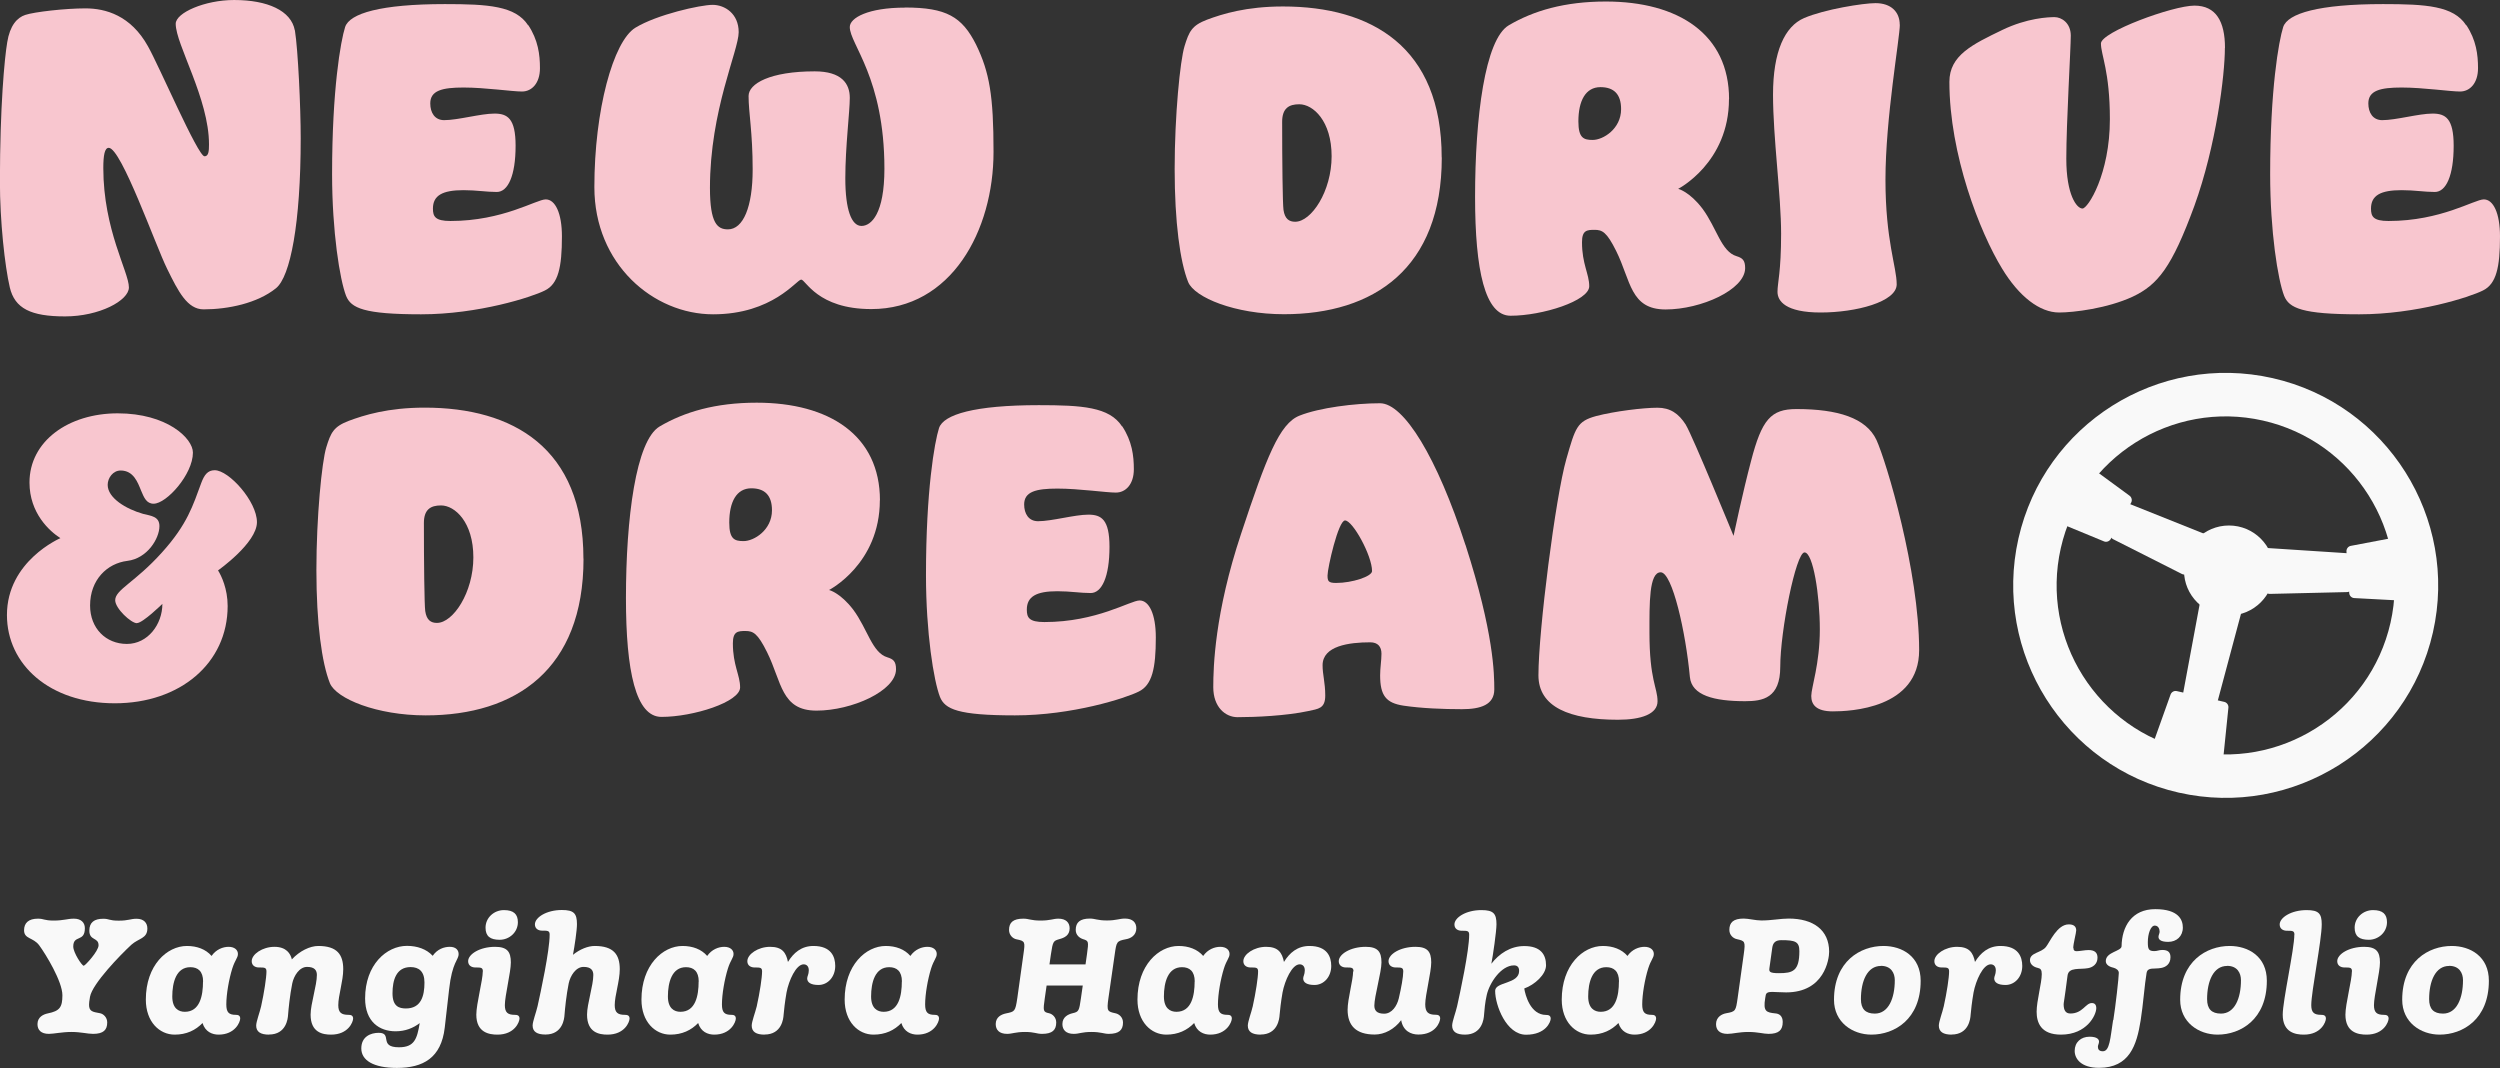 <?xml version="1.0" encoding="UTF-8"?>
<svg id="_レイヤー_2" data-name="レイヤー 2" xmlns="http://www.w3.org/2000/svg" viewBox="0 0 262.8 112.27">
  <rect x="0" y="0" width="262.8" height="112.27" fill="#333333" stroke="none"/>
  <defs>
    <style>
      .cls-1 {
        fill: #f8c6cf;
      }

      .cls-1, .cls-2 {
        stroke-width: 0px;
      }

      .cls-2 {
        fill: #f9f9f9;
      }
    </style>
  </defs>
  <g id="_レイヤー_1-2" data-name="レイヤー 1">
    <g>
      <path class="cls-2" d="m9.36,105.61c0,.71.37.76,1.15.9.37.07.76.44.76.97,0,.8-.41,1.2-1.49,1.2-.59,0-1.27-.2-2.27-.2s-1.85.2-2.37.2c-.83,0-1.2-.41-1.2-1.02,0-.75.61-1.03,1.08-1.13,1.25-.25,1.54-.64,1.54-1.91,0-1.44-1.74-4.3-2.44-5.25-.63-.85-1.59-.64-1.59-1.58,0-.76.46-1.22,1.46-1.22.64,0,.63.2,1.66.2s1.44-.2,2.12-.2c.75,0,1.15.41,1.15,1,0,1.51-1.22.66-1.22,1.93,0,.64.91,2.02,1.1,2.02.15,0,1.56-1.54,1.56-2.15,0-.86-.97-.46-.97-1.54,0-.88.53-1.25,1.46-1.25.66,0,.59.2,1.63.2s1.22-.2,1.88-.2c.76,0,1.13.44,1.13,1.02,0,1.07-.91,1.02-1.68,1.71-1.17,1.08-4.1,4.1-4.35,5.47-.08.46-.1.68-.1.85Z"/>
      <path class="cls-2" d="m22.23,100.5c.49-.71,1.22-.97,1.8-.97.64,0,.98.34.98.75s-.3.61-.59,1.52c-.36,1.15-.63,2.74-.63,3.78,0,.83.25,1.1,1,1.1.22,0,.46.05.46.39,0,.36-.53,1.69-2.27,1.69-.68,0-1.41-.3-1.69-1.22-.73.76-1.69,1.22-2.93,1.22-1.59,0-3.03-1.34-3.03-3.68,0-3.61,2.22-5.64,4.32-5.64,1.05,0,1.98.34,2.59,1.05Zm-.88,2.68c0-1.08-.54-1.51-1.34-1.51-1.49,0-1.9,1.61-1.9,3.08,0,1.25.66,1.61,1.32,1.61,1.58,0,1.91-1.69,1.91-3.18Z"/>
      <path class="cls-2" d="m28.28,108.76c-.88,0-1.35-.29-1.35-.95,0-.42.37-1.37.52-2.03.32-1.44.56-3.03.56-3.66,0-.42-.2-.42-.8-.42-.37,0-.75-.19-.75-.66,0-.73,1.13-1.51,2.39-1.51s1.69.73,1.83,1.32c.81-.88,1.9-1.41,2.78-1.41,1.98,0,2.62.91,2.62,2.44,0,1.25-.52,2.76-.52,3.78,0,.78.32,1.02,1.07,1.02.24,0,.49.05.49.39s-.49,1.69-2.32,1.69c-.88,0-2.15-.22-2.15-2.1,0-1.13.66-3.07.66-4.17,0-.47-.22-.85-1.03-.85s-1.39.93-1.56,1.74c-.25,1.25-.39,2.66-.44,3.32-.02.34-.17,2.05-2,2.05Z"/>
      <path class="cls-2" d="m45.48,100.48c.49-.71,1.2-.95,1.8-.95.66,0,.93.36.93.76,0,.64-.68.81-1,3.71l-.46,4.03c-.37,3.18-2.27,4.23-5.03,4.23-2.49,0-3.74-.81-3.74-2.05s.98-1.64,1.83-1.64c1.49,0-.05,1.52,2.13,1.52,1.61,0,1.9-.86,2.18-2.54-.68.52-1.52.86-2.54.86-1.69,0-3.2-1-3.2-3.46,0-3.54,2.25-5.52,4.4-5.52,1.08,0,2.05.34,2.69,1.03Zm-.86,2.81c0-1.2-.61-1.63-1.46-1.63-1.51,0-1.9,1.37-1.9,2.76s.71,1.59,1.41,1.59c1.59,0,1.95-1.3,1.95-2.73Z"/>
      <path class="cls-2" d="m50.76,102.12c0-.42-.2-.42-.8-.42-.37,0-.75-.19-.75-.66,0-.73,1.22-1.51,2.83-1.51,1.27,0,1.66.51,1.66,1.64,0,1.03-.63,3.52-.63,4.49,0,.78.31,1.02,1.05,1.02.24,0,.49.05.49.39s-.49,1.69-2.32,1.69c-.88,0-2.22-.22-2.22-2.1,0-1.13.68-3.62.68-4.54Zm3.68-5.18c0,1.07-.91,1.85-1.91,1.85s-1.49-.37-1.49-1.27c0-1.07.91-1.85,1.93-1.85s1.47.42,1.47,1.27Z"/>
      <path class="cls-2" d="m64.62,105.66c0,.78.32,1.02,1.07,1.02.24,0,.49.05.49.39s-.49,1.69-2.32,1.69c-.88,0-2.15-.22-2.15-2.1,0-1.13.66-3.07.66-4.17,0-.47-.22-.85-1.03-.85s-1.39.93-1.56,1.74c-.25,1.25-.39,2.66-.44,3.32-.02.34-.17,2.05-2,2.05-.88,0-1.35-.29-1.35-.95,0-.42.37-1.37.52-2.03.32-1.44,1.27-5.83,1.27-7.52,0-.42-.2-.42-.8-.42-.37,0-.75-.19-.75-.66,0-.73,1.22-1.51,2.83-1.51,1.27,0,1.59.36,1.59,1.49,0,.66-.25,2.32-.42,3.22.73-.59,1.58-.93,2.29-.93,1.98,0,2.63.91,2.63,2.44,0,1.25-.53,2.76-.53,3.78Z"/>
      <path class="cls-2" d="m74.33,100.5c.49-.71,1.22-.97,1.8-.97.64,0,.98.34.98.75s-.3.61-.59,1.52c-.36,1.15-.63,2.74-.63,3.78,0,.83.25,1.1,1,1.1.22,0,.46.05.46.39,0,.36-.53,1.69-2.27,1.69-.68,0-1.41-.3-1.69-1.22-.73.76-1.69,1.22-2.93,1.22-1.59,0-3.03-1.34-3.03-3.68,0-3.61,2.22-5.64,4.32-5.64,1.05,0,1.98.34,2.59,1.05Zm-.88,2.68c0-1.08-.54-1.51-1.34-1.51-1.49,0-1.9,1.61-1.9,3.08,0,1.25.66,1.61,1.32,1.61,1.58,0,1.91-1.69,1.91-3.18Z"/>
      <path class="cls-2" d="m80.37,108.76c-.88,0-1.35-.29-1.35-.95,0-.42.37-1.37.53-2.03.32-1.44.56-3.03.56-3.66,0-.42-.2-.42-.8-.42-.37,0-.75-.19-.75-.66,0-.73,1.13-1.51,2.39-1.51s1.68.59,1.88,1.59c.58-.95,1.41-1.68,2.68-1.68,1.86,0,2.29,1.13,2.29,2.1,0,1.15-.78,2-1.76,2-.78,0-1.19-.25-1.19-.69,0-.22.17-.42.17-.85s-.24-.63-.54-.63c-.8,0-1.56,1.69-1.8,2.96-.17.97-.27,1.88-.31,2.37-.02.34-.17,2.05-2,2.05Z"/>
      <path class="cls-2" d="m95.69,100.5c.49-.71,1.22-.97,1.8-.97.64,0,.98.34.98.75s-.3.61-.59,1.52c-.36,1.15-.63,2.74-.63,3.78,0,.83.25,1.1,1,1.1.22,0,.46.05.46.39,0,.36-.53,1.69-2.27,1.69-.68,0-1.41-.3-1.69-1.22-.73.76-1.69,1.22-2.93,1.22-1.59,0-3.03-1.34-3.03-3.68,0-3.61,2.22-5.64,4.32-5.64,1.05,0,1.98.34,2.59,1.05Zm-.88,2.68c0-1.08-.54-1.51-1.34-1.51-1.49,0-1.9,1.61-1.9,3.08,0,1.25.66,1.61,1.32,1.61,1.58,0,1.91-1.69,1.91-3.18Z"/>
      <path class="cls-2" d="m113.81,103.6h-3.79l-.19,1.32c-.19,1.34-.19,1.46.44,1.59.37.08.76.44.76.97,0,.8-.41,1.2-1.49,1.2-.59,0-.78-.2-1.79-.2s-1.35.2-1.88.2c-.83,0-1.2-.42-1.2-1.03,0-.75.61-1.02,1.08-1.12.92-.19.98-.19,1.19-1.61l.64-4.59c.19-1.32.2-1.41-.73-1.59-.37-.07-.78-.44-.78-.98,0-.78.42-1.19,1.51-1.19.58,0,.78.2,1.81.2s1.32-.2,1.86-.2c.81,0,1.19.42,1.19,1.02,0,.76-.59,1-1.07,1.13-.64.19-.69.2-.9,1.61l-.15,1.05h3.79l.15-1.05c.2-1.41.17-1.42-.42-1.61-.36-.12-.76-.42-.76-.97,0-.78.44-1.19,1.49-1.19.54,0,.8.2,1.79.2s1.3-.2,1.9-.2c.81,0,1.19.42,1.19,1.02,0,.76-.61,1.07-1.08,1.15-1,.19-1,.27-1.19,1.59l-.66,4.59c-.2,1.42-.1,1.42.75,1.61.37.08.78.42.78.97,0,.78-.41,1.19-1.49,1.19-.54,0-.8-.2-1.83-.2s-1.27.2-1.86.2c-.81,0-1.19-.42-1.19-1.03,0-.75.61-1.03,1.07-1.14.66-.15.69-.25.88-1.59l.19-1.32Z"/>
      <path class="cls-2" d="m126.47,100.5c.49-.71,1.22-.97,1.8-.97.64,0,.98.34.98.75s-.3.61-.59,1.52c-.36,1.15-.63,2.74-.63,3.78,0,.83.25,1.1,1,1.1.22,0,.46.05.46.39,0,.36-.53,1.69-2.27,1.69-.68,0-1.41-.3-1.69-1.22-.73.76-1.69,1.22-2.93,1.22-1.59,0-3.03-1.34-3.03-3.68,0-3.61,2.22-5.64,4.32-5.64,1.05,0,1.98.34,2.59,1.05Zm-.88,2.68c0-1.08-.54-1.51-1.34-1.51-1.49,0-1.9,1.61-1.9,3.08,0,1.25.66,1.61,1.32,1.61,1.58,0,1.91-1.69,1.91-3.18Z"/>
      <path class="cls-2" d="m132.52,108.76c-.88,0-1.35-.29-1.35-.95,0-.42.37-1.37.52-2.03.32-1.44.56-3.03.56-3.66,0-.42-.2-.42-.8-.42-.37,0-.75-.19-.75-.66,0-.73,1.13-1.51,2.39-1.51s1.68.59,1.88,1.59c.58-.95,1.41-1.68,2.68-1.68,1.86,0,2.29,1.13,2.29,2.1,0,1.15-.78,2-1.76,2-.78,0-1.19-.25-1.19-.69,0-.22.17-.42.17-.85s-.24-.63-.54-.63c-.8,0-1.56,1.69-1.8,2.96-.17.97-.27,1.88-.31,2.37-.02.34-.17,2.05-2,2.05Z"/>
      <path class="cls-2" d="m142.28,102.12c0-.42-.2-.42-.8-.42-.37,0-.75-.19-.75-.66,0-.73,1.22-1.51,2.83-1.51,1.27,0,1.66.51,1.66,1.64,0,1.03-.75,3.57-.75,4.54,0,.47.22.85,1.03.85s1.35-.81,1.54-1.61c.25-1.07.47-2.25.47-2.83,0-.42-.2-.42-.8-.42-.37,0-.75-.19-.75-.66,0-.73,1.22-1.51,2.83-1.51,1.27,0,1.66.51,1.66,1.64,0,1.03-.63,3.44-.63,4.4,0,.83.32,1.1,1.08,1.1.24,0,.49.05.49.39,0,.36-.47,1.69-2.29,1.69-.78,0-1.61-.37-1.81-1.51-.71.95-1.76,1.51-2.78,1.51-1.98,0-2.85-.95-2.85-2.61,0-1.13.58-3.12.58-4.03Z"/>
      <path class="cls-2" d="m159.69,102.06c0-.44-.24-.58-.54-.58-1.35,0-2.57,1.83-2.86,3.1-.19.81-.25,1.64-.29,2.13-.02.34-.17,2.05-2,2.05-.88,0-1.35-.29-1.35-.95,0-.42.37-1.37.52-2.03.32-1.44,1.27-5.83,1.27-7.52,0-.42-.2-.42-.8-.42-.37,0-.75-.19-.75-.66,0-.73,1.22-1.51,2.83-1.51,1.27,0,1.59.36,1.59,1.49,0,.73-.37,3.3-.54,4.15.81-1.05,2-1.86,3.46-1.86,1.71,0,2.29.88,2.29,2.02,0,.97-1.19,2.05-2.29,2.44.1.66.64,2.78,2.29,2.78.24,0,.49.05.49.39s-.51,1.69-2.59,1.69-3.25-3.1-3.25-4.61c0-.98,2.52-.69,2.52-2.1Z"/>
      <path class="cls-2" d="m171.07,100.5c.49-.71,1.22-.97,1.8-.97.64,0,.98.34.98.75s-.3.61-.59,1.52c-.36,1.15-.63,2.74-.63,3.78,0,.83.25,1.1,1,1.1.22,0,.46.05.46.39,0,.36-.53,1.69-2.27,1.69-.68,0-1.41-.3-1.69-1.22-.73.76-1.69,1.22-2.93,1.22-1.59,0-3.03-1.34-3.03-3.68,0-3.61,2.22-5.64,4.32-5.64,1.05,0,1.98.34,2.59,1.05Zm-.88,2.68c0-1.08-.54-1.51-1.34-1.51-1.49,0-1.9,1.61-1.9,3.08,0,1.25.66,1.61,1.32,1.61,1.58,0,1.91-1.69,1.91-3.18Z"/>
      <path class="cls-2" d="m186.3,104.27c-.41,0-.64.07-.69.36l-.05.29c-.24,1.42.12,1.51,1.08,1.61.39.03.76.27.76.9,0,.85-.41,1.25-1.49,1.25-.54,0-1.12-.2-2.12-.2s-1.63.2-2.2.2c-.83,0-1.2-.41-1.2-1.02,0-.75.61-1.07,1.08-1.15.98-.17,1-.25,1.19-1.59l.64-4.59c.2-1.41.12-1.41-.73-1.61-.37-.08-.78-.42-.78-.97,0-.78.42-1.19,1.51-1.19.52,0,1.24.2,1.85.2,1.12,0,1.98-.2,2.88-.2,2.57,0,4.25,1.19,4.25,3.49,0,.78-.49,4.27-4.52,4.27-.59,0-1.08-.05-1.46-.05Zm0-4.64l-.3,2.15c-.05.37.02.52,1,.52,1.46,0,2.15-.22,2.15-2.32,0-1-.44-1.15-1.9-1.15-.66,0-.88.32-.95.8Z"/>
      <path class="cls-2" d="m192.79,105.1c0-4.06,2.78-5.66,5.2-5.66,1.96,0,3.91,1.1,3.91,3.66,0,4.06-2.76,5.66-5.18,5.66-1.98,0-3.93-1.29-3.93-3.66Zm4.93-3.56c-1.44,0-2.1,1.61-2.1,3.49,0,1.03.47,1.52,1.46,1.52,1.44,0,2.1-1.61,2.1-3.51,0-.76-.39-1.51-1.46-1.51Z"/>
      <path class="cls-2" d="m205.16,108.76c-.88,0-1.35-.29-1.35-.95,0-.42.37-1.37.52-2.03.32-1.44.56-3.03.56-3.66,0-.42-.2-.42-.8-.42-.37,0-.75-.19-.75-.66,0-.73,1.13-1.51,2.39-1.51s1.68.59,1.88,1.59c.58-.95,1.41-1.68,2.68-1.68,1.86,0,2.29,1.13,2.29,2.1,0,1.15-.78,2-1.76,2-.78,0-1.19-.25-1.19-.69,0-.22.17-.42.17-.85s-.24-.63-.54-.63c-.8,0-1.56,1.69-1.8,2.96-.17.97-.27,1.88-.31,2.37-.02.34-.17,2.05-2,2.05Z"/>
      <path class="cls-2" d="m217.96,99.65c0,.25.1.34.34.34.31,0,.85-.12,1.24-.12.63,0,.95.25.95.8,0,.71-.54,1.02-.98,1.1-.85.17-2.05-.14-2.17.78-.34,2.66-.41,2.85-.41,3.01,0,.63.2.98.71.98,1.29,0,1.59-1.1,2.25-1.1.32,0,.47.19.47.54,0,.71-.98,2.78-3.71,2.78-2.12,0-2.56-1.27-2.56-2.41s.54-3.01.54-3.95c0-.46-.12-.59-.44-.66-.37-.08-.8-.34-.8-.81,0-.8,1.19-.76,1.68-1.39.41-.51,1.17-2.37,2.4-2.37.52,0,.78.22.78.63,0,.27-.31,1.39-.31,1.85Z"/>
      <path class="cls-2" d="m222.15,107.25c.24-1.49.58-4.54.58-4.98,0-.29-.29-.46-.52-.53-.37-.08-.85-.27-.85-.71,0-.97,1.64-1.02,1.66-1.56.03-2.07,1.08-3.9,3.54-3.9s2.9,1.13,2.9,1.93c0,.93-.66,1.51-1.54,1.51s-1.02-.31-1.02-.53c0-.19.12-.36.12-.54,0-.29-.14-.64-.51-.64-.44,0-.73.88-.73,1.73,0,.73.07.95.69.95.31,0,.49-.12.83-.12.61,0,.86.25.86.76,0,.75-.52,1.05-.97,1.13-.75.15-1.42-.12-1.54.52-.2,1.12-.37,3.44-.63,5.03-.41,2.54-1.15,4.95-4.37,4.95-1.91,0-2.56-.97-2.56-1.78,0-.91.66-1.49,1.56-1.49.83,0,1,.3,1,.52,0,.19-.12.36-.12.54,0,.27.14.47.52.47.73,0,.78-1.37,1.08-3.29Z"/>
      <path class="cls-2" d="m229.18,105.1c0-4.06,2.78-5.66,5.2-5.66,1.96,0,3.91,1.1,3.91,3.66,0,4.06-2.76,5.66-5.18,5.66-1.98,0-3.93-1.29-3.93-3.66Zm4.93-3.56c-1.44,0-2.1,1.61-2.1,3.49,0,1.03.47,1.52,1.46,1.52,1.44,0,2.1-1.61,2.1-3.51,0-.76-.39-1.51-1.46-1.51Z"/>
      <path class="cls-2" d="m241.19,98.26c0-.42-.2-.42-.8-.42-.37,0-.75-.19-.75-.66,0-.73,1.22-1.51,2.83-1.51,1.27,0,1.59.36,1.59,1.49,0,1.69-1.1,7.08-1.1,8.5,0,.78.3,1.02,1.05,1.02.24,0,.49.05.49.39s-.49,1.69-2.32,1.69c-.88,0-2.22-.22-2.22-2.1,0-1.47,1.22-6.88,1.22-8.4Z"/>
      <path class="cls-2" d="m247.24,102.12c0-.42-.2-.42-.8-.42-.37,0-.75-.19-.75-.66,0-.73,1.22-1.51,2.83-1.51,1.27,0,1.66.51,1.66,1.64,0,1.03-.63,3.52-.63,4.49,0,.78.31,1.02,1.05,1.02.24,0,.49.05.49.39s-.49,1.69-2.32,1.69c-.88,0-2.22-.22-2.22-2.1,0-1.13.68-3.62.68-4.54Zm3.68-5.18c0,1.07-.91,1.85-1.91,1.85s-1.49-.37-1.49-1.27c0-1.07.91-1.85,1.93-1.85s1.47.42,1.47,1.27Z"/>
      <path class="cls-2" d="m252.52,105.1c0-4.06,2.78-5.66,5.2-5.66,1.96,0,3.91,1.1,3.91,3.66,0,4.06-2.76,5.66-5.18,5.66-1.98,0-3.93-1.29-3.93-3.66Zm4.93-3.56c-1.44,0-2.1,1.61-2.1,3.49,0,1.03.47,1.52,1.46,1.52,1.44,0,2.1-1.61,2.1-3.51,0-.76-.39-1.51-1.46-1.51Z"/>
      <path class="cls-2" d="m229.03,83.32c-12.01-2.72-19.57-14.7-16.85-26.72s14.7-19.57,26.72-16.85c12.01,2.72,19.57,14.7,16.85,26.72-2.72,12.01-14.7,19.57-26.72,16.85Zm8.85-39.11c-9.56-2.16-19.09,3.85-21.25,13.41s3.85,19.09,13.41,21.25,19.09-3.85,21.25-13.41-3.85-19.09-13.41-21.25Z"/>
      <path class="cls-2" d="m215.34,53.81l2.85-5.07c.17-.3.56-.38.83-.18l4.84,3.55c.23.17.3.49.16.74l-2.14,3.81c-.14.25-.45.36-.71.25l-5.55-2.29c-.32-.13-.45-.51-.28-.81Z"/>
      <path class="cls-2" d="m254.09,62.58l-.39-5.8c-.02-.34-.34-.59-.68-.52l-5.9,1.12c-.28.05-.48.31-.46.6l.29,4.36c.02.29.25.52.54.53l6,.32c.34.02.62-.27.6-.61Z"/>
      <path class="cls-2" d="m229.37,60.34l-7.24-3.66c-.28-.14-.39-.49-.25-.77l1.33-2.64c.13-.26.45-.38.72-.27l7.73,3.09c.32.13.46.51.28.81l-1.82,3.21c-.15.26-.48.36-.75.23Z"/>
      <path class="cls-2" d="m238.61,62.43l8.11-.19c.31,0,.56-.27.56-.58l-.07-2.95c0-.3-.24-.54-.53-.56l-8.3-.54c-.35-.02-.63.26-.61.61l.26,3.68c.02.3.28.54.58.53Z"/>
      <path class="cls-2" d="m232.85,81.84l-6.62-1.5c-.33-.08-.53-.43-.41-.75l2.35-6.58c.1-.27.38-.43.66-.36l4.98,1.13c.28.06.47.33.44.61l-.71,6.95c-.03.34-.36.57-.69.5Z"/>
      <circle class="cls-2" cx="234.31" cy="59.97" r="4.73"/>
      <path class="cls-2" d="m232.33,74.52l-2.49-.56c-.3-.07-.49-.36-.43-.66l1.99-10.7c.06-.32.37-.52.69-.45l3.3.75c.32.07.51.39.43.7l-2.81,10.51c-.08.3-.38.48-.68.41Z"/>
      <path class="cls-1" d="m31,3.19c.33,2.04.61,8.1.61,11.33,0,8.98-1.09,14.57-2.6,15.78-1.94,1.57-5.01,2.22-7.61,2.22-1.7,0-2.65-1.85-3.83-4.26-1.18-2.36-4.82-12.72-6.14-12.72-.43,0-.57.79-.57,2.13,0,6.48,2.69,10.92,2.69,12.54,0,1.39-3.12,3.05-6.71,3.05s-5.29-.83-5.81-3.05c-.52-2.22-1.04-6.94-1.04-11.15C0,11.2.47,6.15.76,4.44c.28-1.76,1.04-2.59,1.89-2.87.95-.32,4.21-.69,6.33-.69s4.77.74,6.57,3.98c1.18,2.08,5.25,11.57,5.95,11.57.43,0,.47-.56.47-1.25,0-4.81-3.5-10.5-3.5-12.68,0-1.16,3.07-2.5,6.14-2.5,3.5,0,6,1.11,6.38,3.19Z"/>
      <path class="cls-1" d="m55.53,2.64c1.04,1.57,1.23,3.1,1.23,4.53,0,1.57-.85,2.45-1.89,2.45s-3.88-.42-6.14-.42-3.5.32-3.5,1.67c0,.97.47,1.76,1.46,1.76,1.46,0,3.83-.69,5.29-.69,1.37,0,2.22.51,2.22,3.38,0,3.15-.8,4.86-1.98,4.86-1.09,0-2.13-.19-3.5-.19-2.22,0-3.21.56-3.21,1.94,0,.83.24,1.3,1.84,1.3,5.53,0,9.03-2.27,10.02-2.27s1.7,1.43,1.7,3.89c0,3.24-.38,5-1.8,5.69-1.37.69-6.99,2.5-13,2.5s-7.37-.65-7.89-1.94c-.66-1.71-1.47-6.75-1.47-12.81,0-8.88.9-13.97,1.37-15.45.47-1.43,3.73-2.41,10.49-2.41,4.54,0,7.42.19,8.74,2.22Z"/>
      <path class="cls-1" d="m95.13.79c4.35,0,6,.97,7.47,3.89,1.42,2.91,1.84,5.41,1.84,11.29,0,8.28-4.44,16.52-12.85,16.52-5.67,0-6.9-3.1-7.37-3.1s-2.98,3.65-9.26,3.65-12.48-5.27-12.48-13.37,1.98-15.31,4.3-16.75c2.27-1.39,6.85-2.41,8.13-2.41s2.74.92,2.74,2.87-3.02,8.19-3.02,16.38c0,3.75.8,4.35,1.89,4.35,1.61,0,2.6-2.36,2.6-6.29s-.43-5.97-.43-7.73c0-1.3,2.27-2.59,6.95-2.59,2.84,0,3.69,1.3,3.69,2.78s-.47,5.14-.47,8.47.66,5,1.7,5,2.41-1.3,2.41-6.01c0-9.58-3.64-13.09-3.64-14.9,0-.97,1.94-2.04,5.81-2.04Z"/>
      <path class="cls-1" d="m151.56,16.56c0,11.66-7.14,16.47-16.59,16.47-5.15,0-9.4-1.76-10.07-3.38-.85-2.13-1.42-6.29-1.42-11.89s.57-11.38,1.04-12.91.76-2.17,2.36-2.78c1.61-.6,4.11-1.39,7.99-1.39,9.26,0,16.68,4.21,16.68,15.87Zm-16.78-3.75c0,4.21.05,8.56.14,9.25.14.97.61,1.25,1.23,1.25,1.7,0,3.83-3.19,3.83-6.89s-1.94-5.46-3.4-5.46c-1.09,0-1.8.42-1.8,1.85Z"/>
      <path class="cls-1" d="m181.75,10.41c0,6.71-5.34,9.44-5.34,9.44,0,0,1.18.28,2.55,2.08,1.51,2.04,1.98,4.53,3.59,5,.61.19.9.42.9,1.25,0,2.27-4.63,4.35-8.36,4.35s-3.64-3.01-5.2-6.15c-.99-1.99-1.46-2.22-2.27-2.22s-1.32.05-1.32,1.3c0,2.31.76,3.33.76,4.63,0,1.53-4.92,3.1-8.27,3.1-2.69,0-3.73-4.77-3.73-12.49,0-8.37,1.04-16.56,3.54-18.04,2.6-1.53,5.86-2.5,10.21-2.5,7.61,0,12.95,3.42,12.95,10.27Zm-15.83,2.36c0,1.76.57,1.94,1.51,1.94,1.09,0,2.98-1.16,2.98-3.24,0-1.57-.76-2.31-2.17-2.31-1.56,0-2.32,1.43-2.32,3.61Z"/>
      <path class="cls-1" d="m199.71,2.59c0,1.39-1.51,9.85-1.51,16.29s1.18,9.16,1.18,11.01-4.3,2.96-7.99,2.96-4.54-1.2-4.54-2.17.38-2.08.38-6.11-.85-10.09-.85-14.62,1.23-7.17,3.26-8.05c2.17-.93,6.24-1.57,7.51-1.57,1.65,0,2.55.93,2.55,2.27Z"/>
      <path class="cls-1" d="m233.88,5.04c0,2.82-.9,10.22-3.21,16.61-2.36,6.43-3.83,8.28-6.47,9.53-2.69,1.25-6.24,1.67-7.75,1.67-2.03,0-4.21-1.67-6-4.63-2.32-3.79-5.53-11.98-5.53-19.62,0-2.78,2.41-3.93,5.58-5.46,2.6-1.25,4.82-1.34,5.48-1.34.71,0,1.7.6,1.7,1.94s-.47,9.16-.47,12.95,1.09,5.23,1.7,5.23c.57,0,2.88-3.61,2.88-9.39,0-5.04-.94-6.75-.94-7.96s7.56-3.98,9.83-3.98,3.21,1.67,3.21,4.44Z"/>
      <path class="cls-1" d="m259.26,2.64c1.04,1.57,1.23,3.1,1.23,4.53,0,1.57-.85,2.45-1.89,2.45s-3.88-.42-6.14-.42-3.5.32-3.5,1.67c0,.97.47,1.76,1.46,1.76,1.46,0,3.83-.69,5.29-.69,1.37,0,2.22.51,2.22,3.38,0,3.15-.8,4.86-1.98,4.86-1.09,0-2.13-.19-3.5-.19-2.22,0-3.21.56-3.21,1.94,0,.83.24,1.3,1.84,1.3,5.53,0,9.03-2.27,10.02-2.27s1.7,1.43,1.7,3.89c0,3.24-.38,5-1.8,5.69-1.37.69-6.99,2.5-13,2.5s-7.37-.65-7.89-1.94c-.66-1.71-1.47-6.75-1.47-12.81,0-8.88.9-13.97,1.37-15.45.47-1.43,3.73-2.41,10.49-2.41,4.54,0,7.42.19,8.74,2.22Z"/>
      <path class="cls-1" d="m14.39,65.51c-.61,0-2.28-1.55-2.28-2.41,0-1.12,2.06-1.85,4.92-5.03,2.68-2.97,3.25-4.94,4.13-7.31.31-.82.66-1.33,1.41-1.33,1.49,0,4.44,3.27,4.44,5.46s-4.09,5.07-4.09,5.07c.35.56,1.01,1.93,1.01,3.74,0,6.02-5.01,10.23-11.86,10.23S.73,69.86.73,64.65c0-5.68,5.62-8.08,5.62-8.08-1.14-.73-3.25-2.62-3.25-5.85,0-4.34,4.09-7.27,9.27-7.27s7.91,2.62,7.91,4.13c0,2.28-2.77,5.37-4.13,5.37-.75,0-1.01-.64-1.32-1.38-.35-.86-.79-2.11-2.15-2.11-.79,0-1.36.77-1.36,1.51,0,1.38,1.93,2.54,3.73,3.05.83.21,1.71.26,1.71,1.29,0,1.29-1.27,3.4-3.38,3.65-2.11.26-3.91,1.98-3.91,4.69,0,2.41,1.67,4.04,3.87,4.04s3.73-2.06,3.73-4.21c0,0-2.06,2.02-2.68,2.02Z"/>
      <path class="cls-1" d="m61.34,58.73c0,11.66-7.14,16.47-16.59,16.47-5.15,0-9.4-1.76-10.07-3.38-.85-2.13-1.42-6.29-1.42-11.89s.57-11.38,1.04-12.91.76-2.17,2.36-2.78c1.61-.6,4.11-1.39,7.99-1.39,9.26,0,16.68,4.21,16.68,15.87Zm-16.78-3.75c0,4.21.05,8.56.14,9.25.14.97.61,1.25,1.23,1.25,1.7,0,3.83-3.19,3.83-6.89s-1.94-5.46-3.4-5.46c-1.09,0-1.8.42-1.8,1.85Z"/>
      <path class="cls-1" d="m92.49,52.58c0,6.71-5.34,9.44-5.34,9.44,0,0,1.18.28,2.55,2.08,1.51,2.04,1.98,4.53,3.59,5,.61.19.9.42.9,1.25,0,2.27-4.63,4.35-8.36,4.35s-3.64-3.01-5.2-6.15c-.99-1.99-1.46-2.22-2.27-2.22s-1.32.05-1.32,1.3c0,2.31.76,3.33.76,4.63,0,1.53-4.91,3.1-8.27,3.1-2.69,0-3.73-4.77-3.73-12.49,0-8.37,1.04-16.56,3.54-18.04,2.6-1.53,5.86-2.5,10.21-2.5,7.61,0,12.95,3.42,12.95,10.27Zm-15.83,2.36c0,1.76.57,1.94,1.51,1.94,1.09,0,2.98-1.16,2.98-3.24,0-1.57-.76-2.31-2.17-2.31-1.56,0-2.32,1.43-2.32,3.61Z"/>
      <path class="cls-1" d="m117.96,44.8c1.04,1.57,1.23,3.1,1.23,4.53,0,1.57-.85,2.45-1.89,2.45s-3.88-.42-6.14-.42-3.5.32-3.5,1.67c0,.97.47,1.76,1.46,1.76,1.46,0,3.83-.69,5.29-.69,1.37,0,2.22.51,2.22,3.38,0,3.15-.8,4.86-1.98,4.86-1.09,0-2.13-.19-3.5-.19-2.22,0-3.21.56-3.21,1.94,0,.83.24,1.3,1.84,1.3,5.53,0,9.03-2.27,10.02-2.27s1.7,1.43,1.7,3.89c0,3.24-.38,5-1.8,5.69-1.37.69-6.99,2.5-13,2.5s-7.37-.65-7.89-1.94c-.66-1.71-1.47-6.75-1.47-12.81,0-8.88.9-13.97,1.37-15.45.47-1.43,3.73-2.41,10.49-2.41,4.54,0,7.42.19,8.74,2.22Z"/>
      <path class="cls-1" d="m154.06,57.3c2.98,9.25,3.02,13.56,3.02,15.17s-1.42,2.08-3.4,2.08-4.25-.09-6.14-.37c-1.84-.28-2.46-1.06-2.46-3.19,0-.79.14-1.57.14-2.27,0-.74-.38-1.2-1.18-1.2-2.22,0-5.01.37-5.01,2.41,0,1.02.28,1.8.28,3.19s-.76,1.39-1.75,1.62c-2.36.51-5.62.65-7.47.65-1.28,0-2.55-1.06-2.55-3.15s.14-7.77,2.93-16.15c2.65-8,4.02-11.57,6.14-12.4,2.08-.83,5.81-1.3,8.46-1.3,2.5,0,6,5.69,8.98,14.9Zm-14.51,3.19c0,.6.09.79.9.79,1.7,0,3.78-.69,3.78-1.25,0-1.62-2.03-5.32-2.84-5.32-.71,0-1.84,5-1.84,5.78Z"/>
      <path class="cls-1" d="m177.22,44.67c.71,1.16,5.01,11.66,5.01,11.66,0,0,.99-4.67,1.84-7.87,1.13-4.35,2.08-5.46,4.77-5.46,4.35,0,7.32.93,8.41,3.24,1.04,2.27,4.49,13.79,4.49,22.11,0,6.15-7.28,6.43-9.07,6.43s-2.27-.74-2.27-1.62.9-3.38.9-6.99-.71-8.1-1.61-8.1-2.55,8.24-2.55,12.03c0,3.29-1.84,3.61-3.69,3.61-3.26,0-5.62-.6-5.81-2.54-.43-4.67-1.84-11.01-3.07-11.01s-1.18,3.28-1.18,6.34c0,5,.85,5.78.85,7.22,0,1.34-1.7,1.94-4.16,1.94-5.1,0-8.36-1.34-8.36-4.67,0-4.67,1.8-18.78,2.93-22.72.95-3.33,1.13-3.98,3.12-4.53,1.94-.51,4.96-.88,6.47-.88,1.32,0,2.22.6,2.98,1.8Z"/>
    </g>
  </g>
</svg>